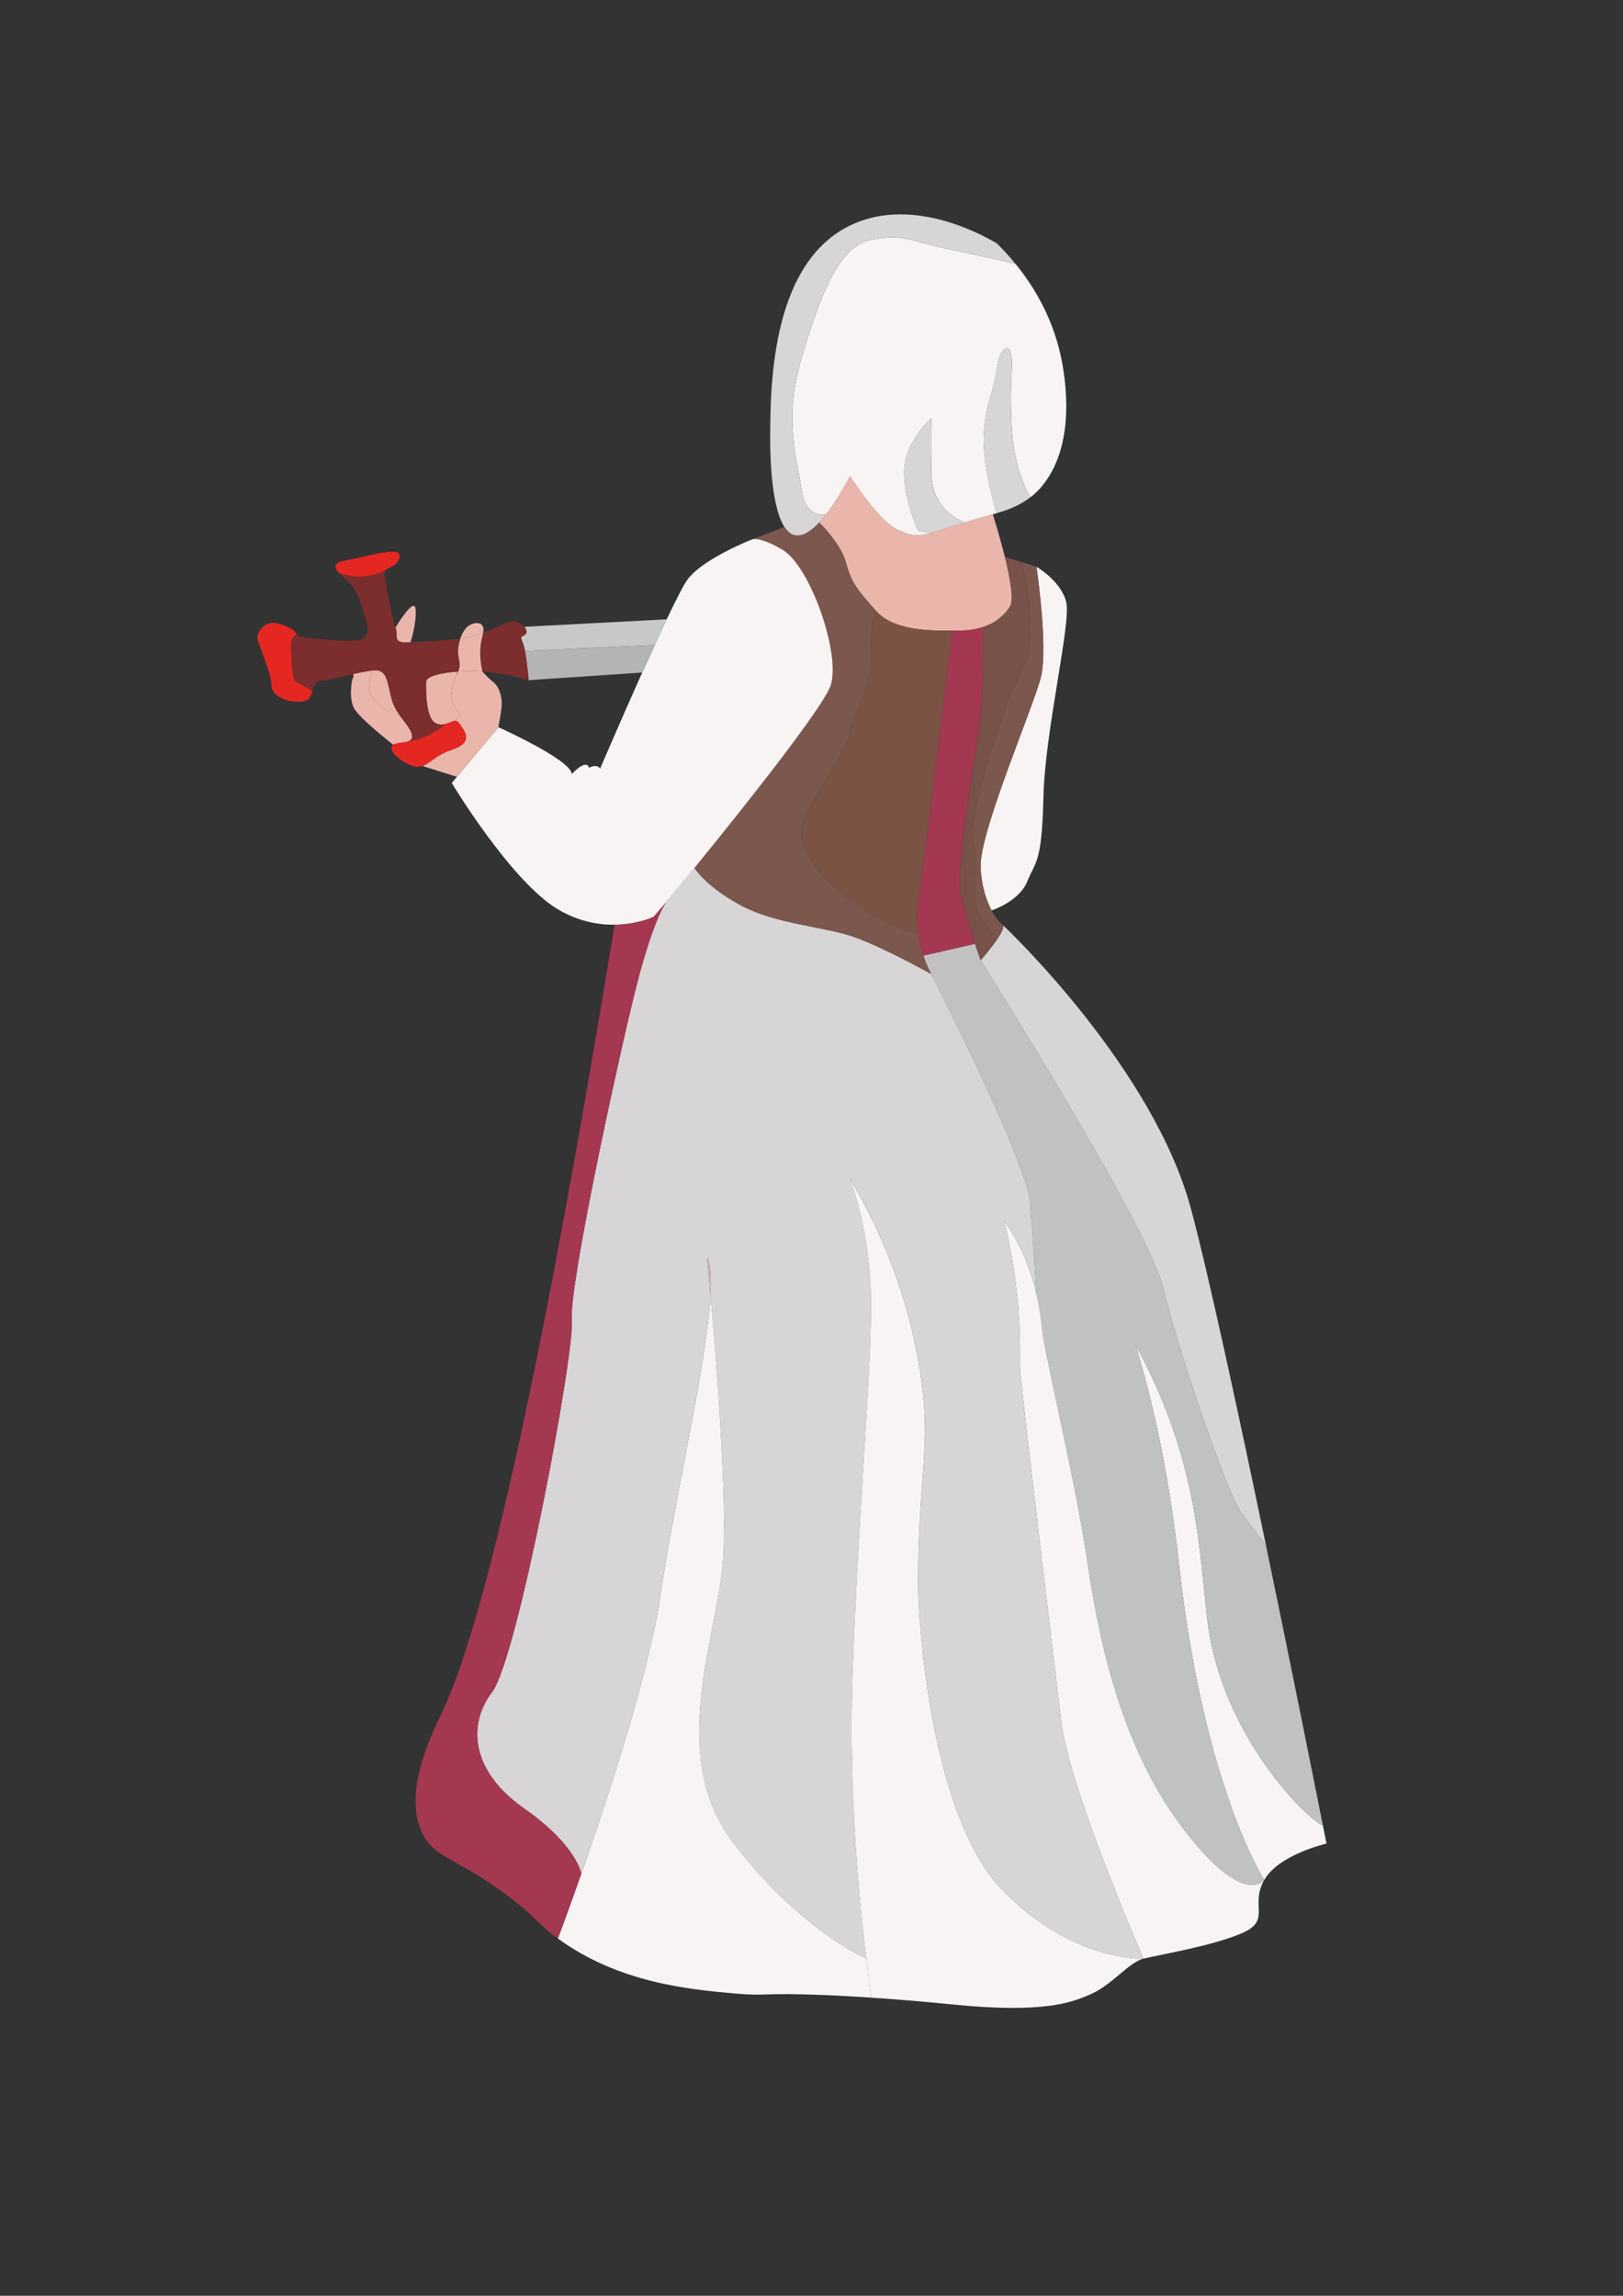 <?xml version="1.0" encoding="utf-8"?>
<!-- Generator: Adobe Illustrator 26.0.2, SVG Export Plug-In . SVG Version: 6.00 Build 0)  -->
<svg version="1.1" id="Calque_1" xmlns="http://www.w3.org/2000/svg" xmlns:xlink="http://www.w3.org/1999/xlink" x="0px" y="0px"
	 viewBox="0 0 595.28 841.89" style="enable-background:new 0 0 595.28 841.89;" xml:space="preserve">
<rect x="0" y="0" width="595.28" height="841.89" fill="#333333" stroke="none"/>
<style type="text/css">
	.st0{fill:#F9F4F4;}
	.st1{fill:#C2C1C1;}
	.st2{fill:#D7D5D5;}
	.st3{fill:#7C574D;}
	.st4{fill:#785148;}
	.st5{fill:#EAB6AC;}
	.st6{fill:#A53851;}
	.st7{fill:#7A5344;}
	.st8{fill:#CEB9B7;}
	.st9{fill:#C8C8C8;}
	.st10{fill:#B4B4B4;}
	.st11{fill:#7C2D2D;}
	.st12{fill:#E52722;}
</style>
<g>
	<g id="XMLID_00000012462120196708213110000013165627371889463977_">
		<g>
			<path class="st0" d="M485.18,669.29c0.88,4.36,1.35,6.77,1.35,6.77s-17.45,3.95-22.83,13.34c0,0-22.15-33.95-31.21-115.3
				c-3.95-35.53-10.22-62.2-16.02-80.96c0.7,1.26,1.73,3.16,2.94,5.53c20.27,39.77,20.44,71.22,23.49,95.82
				C448.26,637.81,481.16,668.6,485.18,669.29z"/>
			<path class="st1" d="M416.47,493.14c5.8,18.76,12.06,45.43,16.02,80.96c9.07,81.35,31.21,115.3,31.21,115.3s0,0-0.02,0.02
				c-0.39,0.51-8.3,9.99-30.68-20.12c-22.99-30.9-30.38-71.18-34.41-98.02c-4.03-26.85-12.34-61.08-15.89-80.55
				c-0.45-2.48-0.76-8.55-2.54-16.27c0,0-1.04-17.35-2.26-33.11c-1.23-15.77-36.35-84.18-36.35-84.18s-1.5-2.56-2.89-6.74
				l18.32-4.18l0.59-0.2c1.18,3.56,2.09,6.07,2.09,6.07s61.23,96.93,66.77,119.59c5.54,22.65,23.16,74.95,28.7,82.77
				c5.53,7.83,9.14,12,9.14,12h0.02c9.28,44.63,17.71,86.8,20.89,102.8c-4.03-0.7-36.92-31.49-42.28-74.81
				c-3.06-24.6-3.22-56.05-23.49-95.82C418.2,496.3,417.17,494.39,416.47,493.14z"/>
			<path class="st2" d="M464.29,566.49h-0.02c0,0-3.62-4.18-9.14-12c-5.54-7.83-23.16-60.13-28.7-82.77
				c-5.54-22.66-66.77-119.59-66.77-119.59s3.44-3.89,5.9-7.45c1.65-2.39,2.86-4.63,2.29-5.43c2.86,2.69,55.3,52.91,69.01,104.16
				C443.33,467.57,454.3,518.45,464.29,566.49z"/>
			<path class="st0" d="M463.69,689.41c-5.34,9.39,2.71,14.76-8.04,19.45c-10.73,4.71-30.87,8.05-36.24,9.4
				c0,0-27.19-61.91-30.2-87.09c-7.43-61.91-15.14-126.23-15.11-129.88c0.06-7.55,0.42-25.61-4.71-48.79
				c-0.38-1.68-0.76-3.32-1.17-4.92c0.67,0.94,1.67,2.38,2.79,4.18c4.9,7.96,7.6,15.96,9.14,22.69c1.79,7.72,2.09,13.79,2.54,16.27
				c3.56,19.47,11.87,53.69,15.89,80.55c4.03,26.84,11.41,67.12,34.41,98.02C455.39,699.4,463.29,689.93,463.69,689.41z"/>
			<path class="st2" d="M260.61,475.06c0.38-6.6,0.06-11.47-1.29-13.88C259.33,461.18,259.86,466.56,260.61,475.06z M260.61,475.09
				c-1.5,25.51-13.61,76.66-18.41,110.11c-4,27.9-19.19,73.98-28.99,101.91c0,0-1.71-10.46-20.92-23.89
				c-19.22-13.43-21.16-30.38-11.81-42.7c9.37-12.34,30.35-124.42,29.25-136.5c-1.09-12.08,16.2-92.13,23.08-119.98
				c6.45-26.11,11.1-32.64,11.64-33.35c0.05-0.06,0.06-0.08,0.06-0.08c2.62-3.13,6.16-7.4,10.2-12.37l0.02,0.02
				c0,0,3.92,6.68,17,13.73c13.09,7.04,30.88,7.72,41.95,11.75c11.08,4.03,27.87,13.43,27.87,13.43s35.12,68.41,36.35,84.18
				c1.21,15.76,2.26,33.11,2.26,33.11c-1.54-6.74-4.24-14.73-9.14-22.69c-1.12-1.8-2.12-3.24-2.79-4.18
				c0.41,1.6,0.79,3.24,1.17,4.92c5.13,23.18,4.77,41.24,4.71,48.79c-0.03,3.65,7.67,67.97,15.11,129.88
				c3.01,25.17,30.2,87.09,30.2,87.09s-26.25,1.35-52.06-25.51c-25.79-26.85-30.64-97.11-30.58-112.99c0.2-42.79,5.53-50.14,0-81.11
				c-5.16-29.06-16.26-51.71-25.08-66.58c3.21,8.36,7.6,25.52,7.8,44.78c0.24,25.4-4.78,78.81-6.8,138.21
				c-1.45,42.75,2.57,82.62,5.04,103.19h-0.02c-0.74-0.32-24.7-11.08-48.58-42.2c-24.24-31.62-6.78-73.64-4.1-101.97
				C267.03,552.92,262.85,500.31,260.61,475.09z"/>
			<path class="st0" d="M367.35,692.76c25.81,26.85,52.06,25.51,52.06,25.51c-5.37,1.35-11.41,9.4-18.8,12.75
				c-7.37,3.36-17.44,7.39-51.35,4.03c-11.08-1.11-20.81-1.91-29.78-2.5c-0.08-1.18-0.79-6.27-1.76-14.27
				c-2.47-20.57-6.49-60.44-5.04-103.19c2.01-59.4,7.04-112.81,6.8-138.21c-0.2-19.26-4.59-36.42-7.8-44.78
				c8.83,14.87,19.92,37.51,25.08,66.58c5.53,30.97,0.2,38.31,0,81.11C336.71,595.65,341.56,665.9,367.35,692.76z"/>
			<path class="st0" d="M391.09,220.87c1.8,7.77-7.86,47.37-8.39,71.53c-0.54,24.16-2.89,23.37-5.92,30.82
				c-3.01,7.43-13.08,10.63-13.08,10.63c-1.88-3.47-3.66-8.6-4.03-15.61c-0.02-0.41-0.02-0.85,0-1.33
				c0.59-14.34,19.54-58.08,22.15-68.77c2.68-11.05-1.68-40.31-1.68-40.31S389.27,213.1,391.09,220.87z"/>
			<path class="st0" d="M311.78,174.69c-1.42,2.66-4.77,8.83-8.73,13.9c0,0-7.4,2.07-9.04-9.01c-1.65-11.07-6.77-25.84,0-48.32
				c6.75-22.49,13.32-40.95,25.48-43.29c12.14-2.35,12.19,0,29.78,3.69c17.61,3.69,23.24,5.15,23.24,5.15
				c6.66,8.17,14.38,20.6,17.21,37.03c1.42,8.31,4.34,30.28-7.75,44.69c-1.14,1.35-2.44,2.62-3.95,3.77l-0.5-0.68
				c0,0-5.71-9.07-6.49-25.52c-0.79-16.44,0.45-20.13,0-25.16c-0.45-5.04-4.15-4.71-5.49,4.69c-1.33,9.4-3.63,10.4-4.66,22.48
				c-1.04,12.08,4.69,30.09,4.69,30.09c-0.48,0.14-0.95,0.27-1.42,0.39c-3.91,1.09-7.22,2.07-10.05,2.95c0,0-12.34-3.38-12.52-18.24
				c-0.2-14.87,0-19.89,0-19.89s-9.6,8.27-9.93,19.06c-0.33,10.81,5.15,22.22,5.15,22.22l4.78,0.71c-5.4,1.48-7.4,1.18-12.5-1.17
				C324.27,192.03,317.41,183.22,311.78,174.69z"/>
			<path class="st3" d="M380.14,207.82c0,0,4.36,29.26,1.68,40.31c-2.6,10.69-21.56,54.44-22.15,68.77l-1.8-0.02
				c0.02-2.54-0.17-5.04-0.89-7.37c-0.47-1.51-0.44-4.04-0.06-7.25c1.86-15.21,12.03-45.69,17.85-56.34c7.04-12.91,0-39.77,0-39.77
				L380.14,207.82z"/>
			<path class="st2" d="M377.51,181.6l0.5,0.68c-3.16,2.47-7.24,4.47-12.46,5.9c0,0-5.74-18.01-4.69-30.09
				c1.03-12.08,3.33-13.08,4.66-22.48c1.35-9.4,5.04-9.73,5.49-4.69c0.45,5.03-0.79,8.72,0,25.16
				C371.8,172.54,377.51,181.6,377.51,181.6z"/>
			<path class="st4" d="M374.77,206.16c0,0,7.04,26.85,0,39.77c-5.81,10.66-15.99,41.13-17.85,56.34l-2.98-0.38
				c1.67-12.93,3.98-27.04,5.06-34.14c2.01-13.28,1.5-37.81,1.5-37.81v-0.02c4.57-1.5,7.92-4.27,9.92-7.52
				c1.48-2.39,0.02-10.49-1.86-18.17L374.77,206.16z"/>
			<path class="st5" d="M368.55,204.23c1.88,7.67,3.35,15.77,1.86,18.17c-2,3.25-5.34,6.02-9.92,7.52c-2.3,0.79-4.93,1.24-7.87,1.29
				c-1.03,0.02-2.16,0.03-3.36,0.03c-8.9,0.12-21.63-0.15-27.85-7.11c-7.04-7.92-9.05-10.26-11.07-17.64
				c-2.01-7.39-9.85-14.88-9.85-14.88c0.88-0.94,1.73-1.95,2.56-3.03c3.97-5.07,7.31-11.23,8.73-13.9
				c5.63,8.54,12.49,17.35,17.27,19.54c5.1,2.35,7.1,2.65,12.5,1.17c2.88-0.79,6.72-2.09,12.52-3.86c2.83-0.88,6.15-1.86,10.05-2.95
				C364.13,188.58,366.56,196.17,368.55,204.23z"/>
			<path class="st2" d="M372.5,96.8c0,0-5.63-1.45-23.24-5.15c-17.59-3.69-17.64-6.04-29.78-3.69
				c-12.16,2.35-18.73,20.8-25.48,43.29c-6.77,22.48-1.65,37.25,0,48.32c1.63,11.08,9.04,9.01,9.04,9.01
				c-0.83,1.07-1.68,2.09-2.56,3.03c-2.98,3.18-6.13,5.31-8.95,4.69c-1.53-0.33-2.8-1.44-3.84-3.07
				c-5.39-8.34-5.24-30.43-5.21-33.73c0.14-18.65,0.47-64.23,30.7-77.46c22.15-9.7,46.78,3.91,52.36,7.14
				C367.46,91.06,369.89,93.61,372.5,96.8z"/>
			<path class="st3" d="M367.85,339.25c0.58,0.8-0.64,3.04-2.29,5.43h-0.02c0,0-1.18-1.6-5.87-8.51c-3.45-5.06-1.85-12.32-1.8-19.29
				l1.8,0.02c-0.02,0.48-0.02,0.92,0,1.33c0.36,7.01,2.15,12.14,4.03,15.61c1.53,2.85,3.12,4.57,4.03,5.28
				C367.77,339.16,367.82,339.2,367.85,339.25z"/>
			<path class="st4" d="M365.55,344.68h0.02c-2.47,3.56-5.9,7.45-5.9,7.45s-0.91-2.51-2.09-6.07c-1.8-5.37-4.27-13.17-5.28-18.42
				c-0.79-4.07,0.18-14.46,1.65-25.75l2.98,0.38c-0.38,3.21-0.41,5.74,0.06,7.25c0.73,2.33,0.91,4.83,0.89,7.37
				c-0.05,6.96-1.65,14.23,1.8,19.29C364.37,343.08,365.55,344.68,365.55,344.68z"/>
			<path class="st6" d="M360.49,229.94c0,0,0.51,24.54-1.5,37.81c-1.07,7.1-3.39,21.21-5.06,34.14
				c-1.47,11.29-2.44,21.68-1.65,25.75c1.01,5.25,3.48,13.05,5.28,18.42l-0.59,0.2l-18.32,4.18c-0.74-2.21-1.45-4.89-1.89-7.89
				c-0.53-3.59-0.67-7.64,0-11.9c2.29-14.43,12.49-99.38,12.49-99.38v-0.03c1.2,0,2.33-0.02,3.36-0.03c2.94-0.05,5.57-0.5,7.87-1.29
				V229.94z"/>
			<path class="st7" d="M349.26,231.24v0.03c0,0-10.2,84.95-12.49,99.38c-0.67,4.25-0.53,8.31,0,11.9c0,0-17.17-4.51-31.37-17.94
				c-14.2-13.43-12.52-21.48-8.83-27.85c3.69-6.37,14.12-21.78,15.11-28c1-6.22,8.2-16.26,7.8-28.69
				c-0.42-12.44,1.92-15.94,1.92-15.94C327.63,231.09,340.36,231.36,349.26,231.24z"/>
			<path class="st2" d="M341.56,173.29c0.18,14.87,12.52,18.24,12.52,18.24c-5.8,1.77-9.64,3.07-12.52,3.86l-4.78-0.71
				c0,0-5.48-11.41-5.15-22.22c0.33-10.79,9.93-19.06,9.93-19.06S341.36,158.43,341.56,173.29z"/>
			<path class="st3" d="M338.66,350.43c1.39,4.18,2.89,6.74,2.89,6.74s-16.79-9.4-27.87-13.43c-11.07-4.03-28.85-4.71-41.95-11.75
				c-13.08-7.05-17-13.73-17-13.73l-0.02-0.02c18.36-22.46,47.26-58.98,49.91-66.8c3.86-11.4-7.39-43.79-17.62-49.83
				c-6.02-3.56-9.2-4.09-10.79-3.92l11.47-4.47c1.04,1.63,2.32,2.74,3.84,3.07c2.82,0.62,5.96-1.51,8.95-4.69
				c0,0,7.84,7.49,9.85,14.88c2.01,7.37,4.03,9.72,11.07,17.64c0,0-2.35,3.5-1.92,15.94c0.41,12.43-6.8,22.46-7.8,28.69
				c-0.98,6.22-11.41,21.63-15.11,28c-3.69,6.37-5.37,14.43,8.83,27.85c14.2,13.43,31.37,17.94,31.37,17.94
				C337.21,345.54,337.92,348.22,338.66,350.43z"/>
			<path class="st0" d="M317.71,718.26h0.02c0.97,8.01,1.68,13.09,1.76,14.27c-5.84-0.39-11.38-0.68-16.73-0.91
				c-23.96-1-21,0.53-33.62-0.62c-16.24-1.47-42.13-3.81-64.52-20.13c0,0,3.6-9.52,8.6-23.77c9.79-27.93,24.99-74.01,28.99-101.91
				c4.8-33.45,16.91-84.6,18.41-110.11c2.24,25.22,6.42,77.82,4.42,99c-2.68,28.32-20.13,70.34,4.1,101.97
				C293.01,707.18,316.97,717.95,317.71,718.26z"/>
			<path class="st0" d="M220.11,281.86c0,0,7.55-17.64,15.44-35.23c1.54-3.41,3.09-6.81,4.59-10.08c1.53-3.33,3.01-6.52,4.39-9.45
				c3.47-7.25,6.31-12.85,7.75-14.74c5.54-7.31,22.49-14.11,22.49-14.11l1.44-0.56h0.02c1.59-0.17,4.77,0.36,10.79,3.92
				c10.23,6.04,21.48,38.43,17.62,49.83c-2.65,7.83-31.55,44.34-49.91,66.8c-4.04,4.97-7.58,9.23-10.2,12.37
				c0,0-0.02,0.02-0.06,0.08c-2.82,3.35-4.57,5.37-4.77,5.49c-0.71,0.42-6.34,2.85-14.26,2.92c-5.89,0.09-13.06-1.15-20.47-5.43
				c-17.38-10.07-39.27-46.53-39.27-46.53l1.91-2.29l15.2-18.17c0,0,26.43,11.85,26.93,17.15c0,0,5.3-5.8,6.3-2.27
				C216.03,281.57,218.76,279.91,220.11,281.86z"/>
			<path class="st8" d="M259.33,461.18c1.35,2.41,1.67,7.28,1.29,13.88C259.86,466.56,259.33,461.18,259.33,461.18z"/>
			<path class="st9" d="M192.3,229.86l52.23-2.76c-1.38,2.92-2.86,6.12-4.39,9.45l-47.59,2.15c-0.24-1.27-0.53-2.35-0.83-3.03
				c-1.35-3.01,0.17-1.85,1.17-3.35c0.44-0.67,0.15-1.62-0.59-2.47H192.3z"/>
			<path class="st6" d="M244.46,330.69c-0.54,0.71-5.19,7.24-11.64,33.35c-6.89,27.85-24.17,107.9-23.08,119.98
				c1.11,12.08-19.88,124.16-29.25,136.5c-9.36,12.32-7.42,29.28,11.81,42.7c19.21,13.43,20.92,23.89,20.92,23.89
				c-5,14.24-8.6,23.77-8.6,23.77c-8.6-6.27-8.34-8.52-20.68-17.35c-16.52-11.84-22.99-12.11-27.64-18.89
				c-10.17-14.85,2.68-40.08,5.37-45.64c14.97-31.02,35.32-116.26,63.76-289.87v-0.02c7.92-0.08,13.55-2.5,14.26-2.92
				C239.89,336.07,241.65,334.04,244.46,330.69z"/>
			<path class="st10" d="M192.54,238.7l47.59-2.15c-1.5,3.27-3.04,6.68-4.59,10.08l-41.66,2.8
				C193.89,249.44,193.39,243,192.54,238.7z"/>
			<path class="st11" d="M192.54,238.7c0.85,4.3,1.35,10.73,1.35,10.73c-0.89-0.24-8.07-2.5-16.94-3.16
				c-1.29-5.62-0.86-9.66-0.15-12.4c0.14-0.54,0.32-1.18,0.42-1.8c4.86-1.88,8.14-3.97,10.79-4.12c1.7-0.09,3.33,0.82,4.27,1.91
				c0.74,0.85,1.03,1.8,0.59,2.47c-1,1.5-2.51,0.33-1.17,3.35C192.01,236.36,192.3,237.43,192.54,238.7z"/>
			<path class="st5" d="M168.88,262.06c-0.98-0.94-2.66-2.86-3.18-5.57s0.7-6.52,1.51-8.64c0.02-0.02,0.02-0.03,0.03-0.05
				c0.23-0.35,0.53-0.88,0.8-1.56c3.04-0.23,6.06-0.18,8.9,0.03c0,0,1.71,2.01,4.1,3.97c2.39,1.95,3.21,6.1,2.95,8.81
				c-0.24,2.71-1.2,7.64-1.2,7.64l-15.2,18.17l-12.62-3.95c2.69-0.97,4.97-4.04,10.72-5.96c8.55-2.85,4.53-7.04,2.68-9.73
				c-0.44-0.62-0.91-0.85-1.42-0.85L168.88,262.06z"/>
			<path class="st5" d="M176.86,229.3c0.54,0.73,0.54,1.76,0.36,2.77c-0.68,0.26-1.39,0.51-2.13,0.76c-1.73,0.58-3.88,1-6.25,1.32
				c0.64-1.89,1.73-4.01,3.62-5.01C173.86,228.39,175.96,228.11,176.86,229.3z"/>
			<path class="st5" d="M177.22,232.07c-0.11,0.62-0.29,1.26-0.42,1.8c-0.71,2.74-1.14,6.78,0.15,12.4
				c-2.85-0.21-5.86-0.26-8.9-0.03c1.33-3.3-0.54-5.43,0-8.76c0.09-0.56,0.3-1.89,0.79-3.33c2.38-0.32,4.53-0.74,6.25-1.32
				C175.83,232.59,176.54,232.33,177.22,232.07z"/>
			<path class="st5" d="M168.88,262.06l-1.92,2.3c-0.95,0-2.1,0.77-3.5,1.15c-1.06,0.3-2.26,0.36-3.63-0.3
				c-4.19-2.01-3.53-15.09-3.53-15.09s-1.01-2.86,11.58-3.86c0,0-0.27,0.61-0.64,1.54c-0.02,0.02-0.02,0.03-0.03,0.05
				c-0.82,2.12-2.03,5.93-1.51,8.64S167.9,261.12,168.88,262.06z"/>
			<path class="st12" d="M168.38,265.21c1.85,2.69,5.87,6.89-2.68,9.73c-5.75,1.92-8.02,5-10.72,5.96
				c-1.32,0.48-2.74,0.45-4.72-0.47c-6.04-2.82-7.72-5.99-6.04-7.34c1-0.79,3.38-0.64,5.06-1.11c0.03,0,0.06-0.02,0.09-0.02
				c1.88-0.29,4.37-0.86,7.1-2.06c3.12-1.38,5.43-3.07,6.99-4.41c1.39-0.38,2.54-1.15,3.5-1.15
				C167.47,264.36,167.94,264.59,168.38,265.21z"/>
			<path class="st11" d="M168.05,237.48c-0.54,3.33,1.33,5.46,0,8.76c-0.06,0-0.11,0.02-0.17,0.02c-12.59,1-11.58,3.86-11.58,3.86
				s-0.67,13.08,3.53,15.09c1.38,0.67,2.57,0.61,3.63,0.3c-1.56,1.33-3.88,3.03-6.99,4.41c-2.72,1.2-5.22,1.77-7.1,2.06
				c1.09-0.32,1.86-0.92,1.73-2.24c-0.24-2.51-3.45-5.4-5.71-9.23c-0.74-1.27-1.39-2.66-1.79-4.18c-1.56-6.04-1.56-8.9-4.25-10.23
				c-0.54-0.27-1.56-0.3-2.88-0.17c-1.88,0.2-4.37,0.71-6.95,1.3c-4.57,1.03-9.42,2.29-11.64,2.38c-2.44,0.09-2.83,2.01-3.35,3.91
				h-0.02c0,0-3.36-2.23-5.54-3.22c-2.18-1.01-1.68-5.37-2.18-11.58c-0.5-6.21,2.18-5.87,2.18-5.87c0.67,1.35,21.15,2.85,23.49,1.68
				c2.35-1.18,3.36-3.36,1.18-9.23c-2.19-5.87-2.19-8.05-5.37-11.41c-1.18-1.23-2.72-2.5-3.84-3.68l0.02-0.02
				c1.98,0.7,5.74,1.7,10.37,1.01c2.89-0.42,5.19-1.36,6.75-2.16c-0.44,0.41-0.67,0.91-0.54,1.67c0.51,3.01,2.69,16.44,4.03,19.47
				c1.35,3.01-1.68,5.86,5.54,5.36c5.16-0.36,12.35-0.54,18.24-1.36C168.35,235.58,168.14,236.92,168.05,237.48z"/>
			<path class="st5" d="M152.44,223.43c0.42,5.04-1.85,12.08-1.85,12.08c-7.22,0.5-4.19-2.35-5.54-5.36
				C145.05,230.15,152.02,218.4,152.44,223.43z"/>
			<path class="st5" d="M141.51,260.52l3.88-0.02c2.26,3.83,5.46,6.72,5.71,9.23c0.14,1.32-0.64,1.92-1.73,2.24
				c-0.03,0-0.06,0.02-0.09,0.02c-1.68,0.47-4.06,0.32-5.06,1.11c0,0-12.76-9.9-14.52-13.67c-1.76-3.78-0.79-10.35,0-11.38
				l-0.18-0.82c2.57-0.59,5.07-1.11,6.95-1.3c0,0-1.48,5.21-0.98,7.58C135.97,255.75,140.89,259.99,141.51,260.52z"/>
			<path class="st12" d="M126.93,205.48c7.89-1.35,20.48-5.66,19.63-1.24c-0.62,3.33-3.69,3.59-5,4.78
				c-1.56,0.8-3.86,1.74-6.75,2.16c-4.63,0.68-8.39-0.32-10.37-1.01l-0.02,0.02C122.53,208.12,121.94,206.32,126.93,205.48z"/>
			<path class="st5" d="M145.39,260.5l-3.88,0.02c-0.62-0.53-5.54-4.77-6.02-7.01c-0.5-2.38,0.98-7.58,0.98-7.58
				c1.32-0.14,2.33-0.11,2.88,0.17c2.69,1.33,2.69,4.19,4.25,10.23C143.99,257.84,144.64,259.23,145.39,260.5z"/>
			<path class="st12" d="M114.52,253.51h0.02c-0.41,1.5-0.89,2.97-2.53,3.48c-3.69,1.18-12.26-0.5-12.43-5.71
				c-0.17-5.19-5.19-15.61-5.19-17.45c0-1.85,2.51-6.54,7.55-5.19c5.03,1.33,6.37,2.85,7.04,4.19c0,0-2.68-0.33-2.18,5.87
				c0.5,6.21,0,10.57,2.18,11.58C111.16,251.28,114.52,253.51,114.52,253.51z"/>
		</g>
		<g>
		</g>
	</g>
</g>
</svg>
